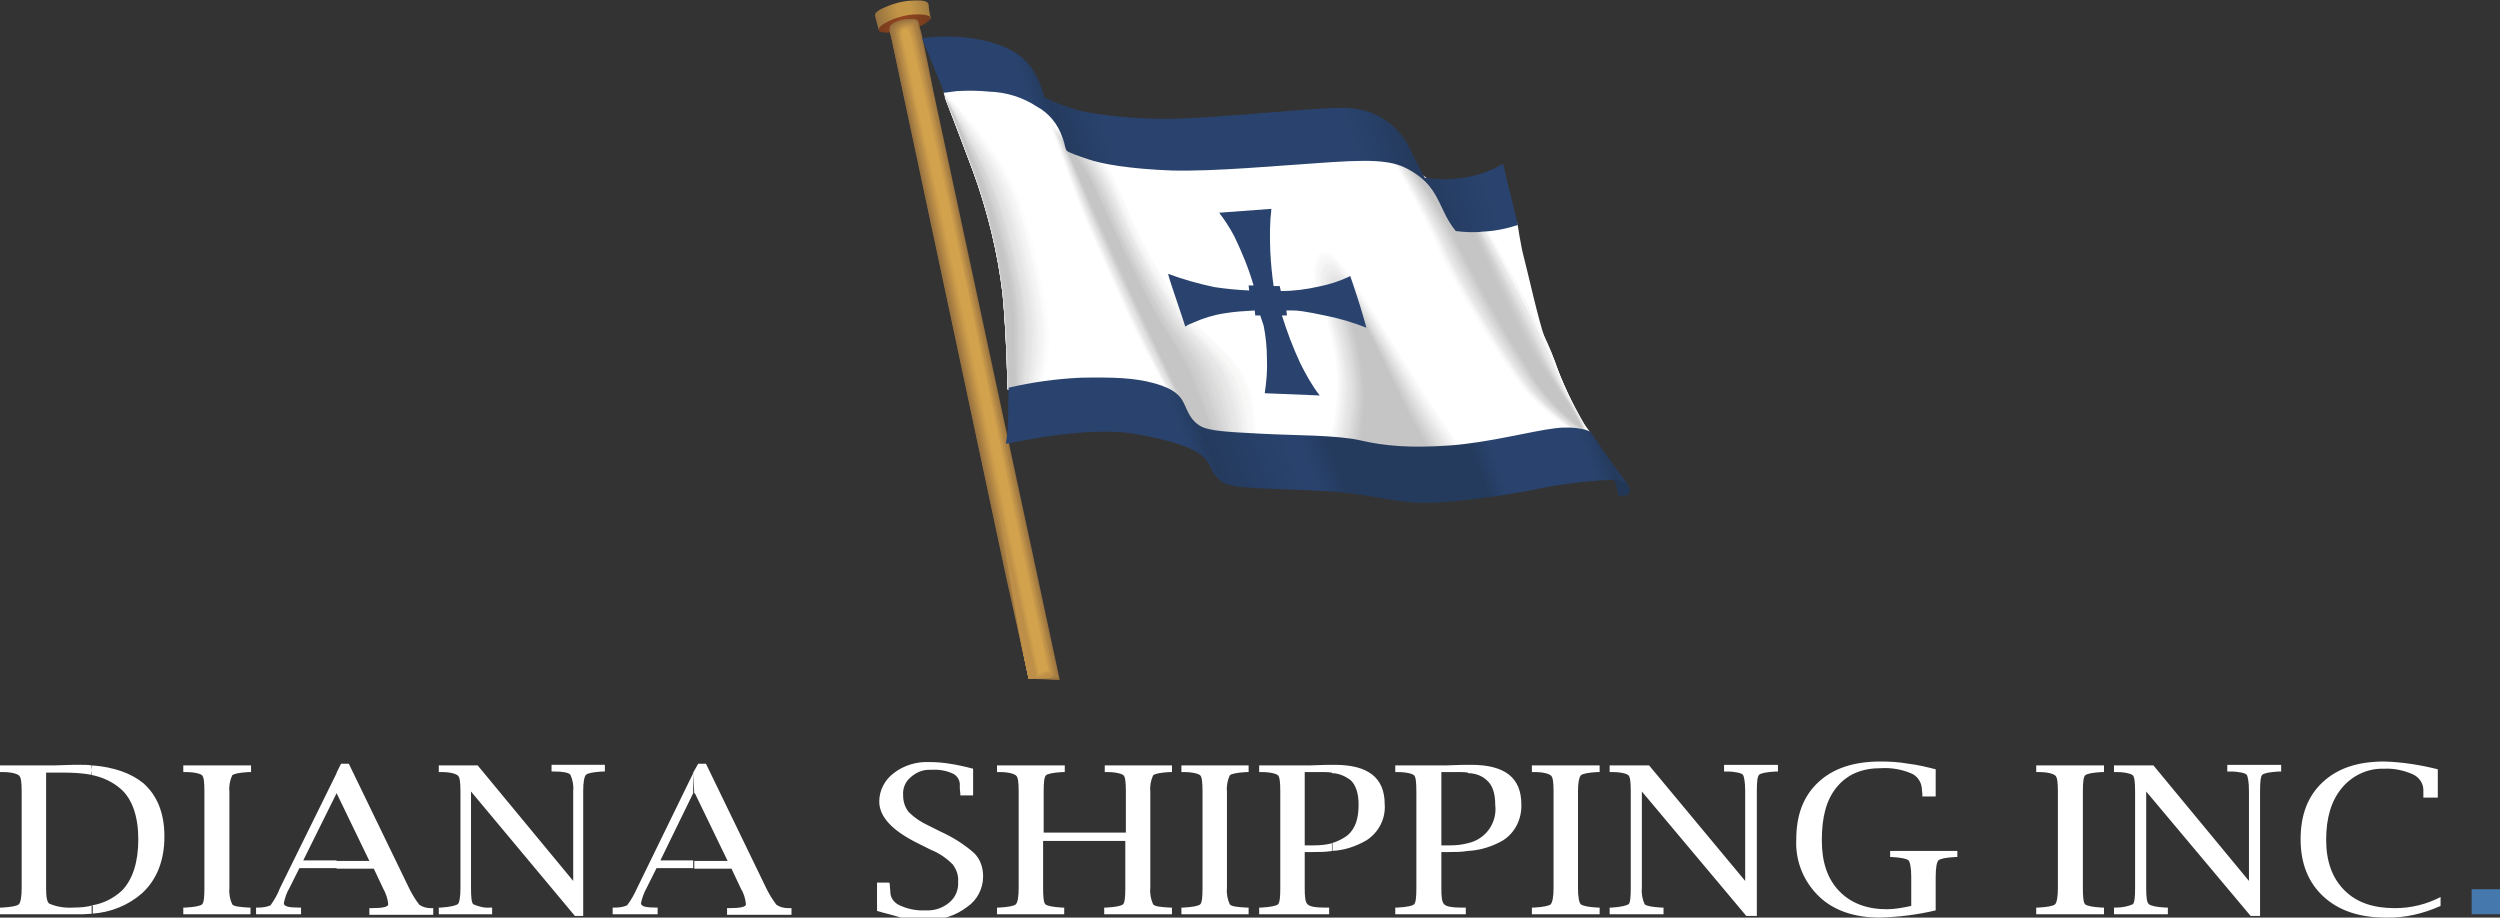 <?xml version="1.0" encoding="UTF-8" standalone="no"?>
<svg
   id="Layer_1"
   viewBox="0 0 450.1 165.2"
   version="1.1"
   sodipodi:docname="diana shipping22.svg"
   inkscape:export-filename="diana shipping22.png"
   inkscape:export-xdpi="330.51974"
   inkscape:export-ydpi="330.51974"
   inkscape:version="1.2.1 (9c6d41e, 2022-07-14)"
   xmlns:inkscape="http://www.inkscape.org/namespaces/inkscape"
   xmlns:sodipodi="http://sodipodi.sourceforge.net/DTD/sodipodi-0.dtd"
   xmlns="http://www.w3.org/2000/svg"
   xmlns:svg="http://www.w3.org/2000/svg">
  <rect x="0" y="0" width="450.1" height="165.2" fill="#333333" stroke="none"/>
  <defs
     id="defs618" />
  <sodipodi:namedview
     id="namedview616"
     pagecolor="#ffffff"
     bordercolor="#666666"
     borderopacity="1.0"
     inkscape:showpageshadow="2"
     inkscape:pageopacity="0.0"
     inkscape:pagecheckerboard="0"
     inkscape:deskcolor="#d1d1d1"
     showgrid="false"
     inkscape:zoom="1.4285715"
     inkscape:cx="225.4"
     inkscape:cy="82.599998"
     inkscape:window-width="1309"
     inkscape:window-height="456"
     inkscape:window-x="0"
     inkscape:window-y="25"
     inkscape:window-maximized="0"
     inkscape:current-layer="Layer_1" />
  <style
     id="style319">.st0{fill-rule:evenodd;clip-rule:evenodd}.st0,.st1{fill:#4579ad}.st2{fill:url(#SVGID_1_)}.st2,.st3,.st4,.st5{fill-rule:evenodd;clip-rule:evenodd}.st3{fill:url(#SVGID_2_)}.st4{fill:#94703f}.st5{fill:#fff}.st10,.st11,.st12{fill-rule:evenodd;clip-rule:evenodd}.st6{fill:#fbfbfb}.st6,.st7,.st8,.st9{fill-rule:evenodd;clip-rule:evenodd}.st7{fill:#f9f9f9}.st8{fill:#f8f8f7}.st9{fill:#f4f4f4}.st10{fill:#f2f2f2}.st11{fill:#eee}.st12{fill:#ececec}.st13{fill:#e8e8e8}.st13,.st14,.st15,.st16,.st17,.st18{fill-rule:evenodd;clip-rule:evenodd}.st14{fill:#e6e6e6}.st15{fill:#e3e3e2}.st16{fill:#e1e1e0}.st17{fill:#dfdfdf}.st18{fill:#dbdbdb}.st19{fill:#d9d9d9}.st19,.st20,.st21,.st22,.st23,.st24{fill-rule:evenodd;clip-rule:evenodd}.st20{fill:#d5d5d5}.st21{fill:#d3d3d3}.st22{fill:#cfcfcf}.st23{fill:#cdcdcd}.st24{fill:#cbcbcb}.st25{fill:#c7c7c7}.st25,.st26,.st27,.st28,.st29,.st30{fill-rule:evenodd;clip-rule:evenodd}.st26{fill:#c5c5c5}.st27{fill:#97713f}.st28{fill:#9b7541}.st29{fill:#9d7742}.st30{fill:#a07842}.st31{fill:#a47c43}.st31,.st32,.st33,.st34,.st35,.st36{fill-rule:evenodd;clip-rule:evenodd}.st32{fill:#a77e44}.st33{fill:#aa8043}.st34{fill:#ab8143}.st35{fill:#b08545}.st36{fill:#b38945}.st37{fill:#b58a46}.st37,.st38,.st39,.st40,.st41,.st42{fill-rule:evenodd;clip-rule:evenodd}.st38{fill:#b88d47}.st39{fill:#bb8e47}.st40{fill:#bd8f48}.st41{fill:#c09348}.st42{fill:#c5974a}.st43{fill:#c7984a}.st43,.st44,.st45,.st46,.st47,.st48{fill-rule:evenodd;clip-rule:evenodd}.st44{fill:#ca9a4a}.st45{fill:#cc9d4b}.st46{fill:#cf9e4c}.st47{fill:#d3a24c}.st48{fill:#f6f6f6}.st49{fill:#f0f0f0}.st49,.st50,.st51,.st52,.st53,.st54{fill-rule:evenodd;clip-rule:evenodd}.st50{fill:#eaeaea}.st51{fill:#e4e4e4}.st52{fill:#ddd}.st53{fill:#d7d7d7}.st54{fill:#d1d1d1}.st55{fill:#c9c9c9}.st55,.st56,.st57,.st58,.st59,.st60{fill-rule:evenodd;clip-rule:evenodd}.st56{fill:#fdfdfd}.st57{fill:url(#SVGID_3_)}.st58{fill:#223655}.st59{fill:url(#SVGID_4_)}.st60{fill:#29436e}</style>
  <path
     class="st0"
     d="M16.6 137.8c3.9.3 7 1.4 9.2 3.2 2.5 2.2 3.8 5.4 3.8 9.6s-1.3 7.7-4 10.2c-2.5 2.2-5.7 3.5-9.1 3.7V163c2.1-.3 4-1.3 5.5-2.7 1.9-2 2.9-5.1 2.9-9.2s-1.1-7.3-3.2-9.1c-1.5-1.3-3.3-2.1-5.3-2.5l.2-1.7zM0 164.6v-1.2h.4c1.7-.1 2.7-.3 3-.6s.5-1.3.5-2.9v-17.4c0-1.6-.1-2.6-.5-2.9s-1.3-.6-3-.6H0v-1.2h9.9l3.2-.1h1.5c.6 0 1.3 0 1.9.1v1.7c-1.6-.3-3.3-.4-5-.4H8.3V160c0 1.6.2 2.5.6 2.7 1.4.6 2.9.8 4.4.7 1.1 0 2.3-.1 3.4-.4v1.5c-.6 0-1.1.1-1.8.1H0zm45.1-1.2v1.2H33v-1.2h.4c1.7-.1 2.7-.3 3-.6s.4-1.3.4-2.9v-17.4c0-1.6-.1-2.6-.4-2.9s-1.4-.6-3-.6H33v-1.2h12.2v1.2h-.4c-1.7.1-2.7.3-3 .6-.4.9-.6 1.9-.5 2.9v17.4c-.1 1 .1 2 .5 2.9.3.4 1.3.5 3 .6h.3zm15.5-24.3l.8-1.6h1.4L73.7 160c.5 1 1.1 2 1.8 2.9.6.4 1.3.6 2 .6h.5v1.2H66.5v-1.2h.4c1.9 0 3-.2 3-.7-.1-1-.4-1.9-.9-2.8l-1.7-3.6h-6.7V155h5.9l-5.9-12.2v-3.7zm-6.7 17.2l-1.8 3.6c-.5.8-.8 1.8-1 2.7 0 .6.9.8 2.7.8h.4v1.2h-8.1v-1.2h.4c.7 0 1.5-.1 2.2-.4.7-1 1.3-2 1.7-3.1l10.2-20.7v3.6l-6 12.1h6v1.4h-6.7zm49.6 8.6l-18.7-22.4v17.4c0 1.6.1 2.6.4 2.9.9.4 2 .7 3 .6h.4v1.2H79v-1.2h.4c1.7-.1 2.7-.4 3-.6s.5-1.3.5-2.9v-17.4c0-1.6-.1-2.6-.5-2.9s-1.3-.6-3-.6H79v-1.2h7l17.2 20.8v-16.2c.1-1-.1-2-.5-2.9-.3-.4-1.3-.6-3-.6h-.4v-1.2h9.6v1.2h-.4c-1.7.1-2.7.3-3 .6s-.5 1.3-.5 2.9v22.5h-1.5zm21.3-25.8l.9-1.6h1.4L138 160c.5 1 1.1 2 1.8 2.9.6.4 1.3.6 2.1.6h.6v1.2h-11.6v-1.2h.4c1.9 0 3-.2 3-.7-.1-1-.4-2-.9-2.8l-1.7-3.6H125V155h6l-5.9-12.2-.1.1-.2-3.8zm-6.6 17.2l-1.8 3.6c-.5.9-.8 1.8-1 2.7 0 .6.9.8 2.7.8h.3v1.2h-8.1v-1.2h.5c.7 0 1.4-.1 2.1-.4.7-.9 1.3-2 1.8-3.1l10.1-20.7v3.6l-5.9 12.1h5.9v1.4h-6.6zm39.7 7.7v-5.1h2.2l.1.3c0 .6.1 1.1.1 1.4 0 .9.5 1.7 1.3 2.2 1.5.8 3.3 1.2 5 1.1 1.6.1 3.1-.4 4.3-1.4 1.1-.9 1.7-2.3 1.6-3.7.1-1.2-.3-2.3-1-3.2-1.1-1.1-2.4-2-3.9-2.6l-2.2-1.1c-4.7-2.3-7.1-4.8-7.1-7.6 0-2 1-3.9 2.6-5.1 1.8-1.4 4.1-2.1 6.4-2 1.2 0 2.5.1 3.7.3 1.3.2 2.7.5 4.2.9v4.8h-2.3v-.3c-.1-.6-.1-1.1-.1-1.4.1-.9-.4-1.8-1.2-2.2-1.3-.6-2.6-.8-4-.7-1.3-.1-2.6.4-3.6 1.3-1 .8-1.5 2-1.4 3.3 0 1.1.3 2.1 1 3 1 1 2.2 1.8 3.5 2.4l2.2 1.1c2.2 1 4.3 2.3 6.1 3.9 1.1 1.1 1.6 2.6 1.6 4.2 0 2.2-1.1 4.3-2.9 5.5-2.1 1.6-4.6 2.4-7.2 2.2-1.7 0-3.2-.1-4.7-.3-1.6-.5-3-.8-4.3-1.2zm29.9-12.6v8.5c0 1.6.1 2.6.4 2.9s1.4.5 3 .6h.4v1.2h-12.1v-1.2h.4c1.7-.1 2.7-.3 3-.6s.5-1.3.5-2.9v-17.4c0-1.6-.1-2.6-.5-2.9s-1.3-.6-3-.6h-.4v-1.2h12.2v1.2h-.4c-1.7.1-2.7.3-3 .6s-.4 1.3-.4 2.9v7.4h14.8v-7.4c0-1.6-.1-2.6-.4-2.9s-1.4-.6-3-.6h-.4v-1.2H211v1.2h-.4c-1.7.1-2.7.3-3 .6-.4.9-.6 1.9-.5 2.9v17.4c-.1 1 .1 2 .5 2.9.3.4 1.3.5 3 .6h.4v1.2h-12.2v-1.2h.4c1.7-.1 2.7-.3 3-.6s.4-1.3.4-2.9v-8.5h-14.8zm37 12v1.2h-12.1v-1.2h.4c1.7-.1 2.7-.3 3-.6s.4-1.3.4-2.9v-17.4c0-1.6-.1-2.6-.4-2.9s-1.4-.6-3-.6h-.4v-1.2h12.1v1.2h-.4c-1.7.1-2.7.3-3 .6-.4.9-.6 1.9-.5 2.9v17.4c-.1 1 .1 2 .5 2.9.3.4 1.3.5 3 .6h.4zm15-25.7h.5c6 0 9 2.3 9 7.1.2 2.6-1.1 5.1-3.3 6.5-1.9 1.1-4 1.8-6.2 1.9v-1.4c1-.3 2-.8 2.8-1.4 1.4-1.2 2-3 2-5.5 0-2.1-.5-3.6-1.5-4.5-1-.7-2.1-1.2-3.3-1.2v-1.5zm-4.9 15.7v6.5c0 1.6.1 2.5.5 2.9s1.3.6 3 .6h.9v1.2h-12.6v-1.2h.4c1.6-.1 2.7-.3 3-.6s.4-1.3.4-2.9v-17.4c0-1.6-.1-2.6-.4-2.9s-1.4-.6-3-.6h-.4v-1.2h9.2l3-.1h.9v1.4c-.6-.1-1.3-.1-1.9-.1h-3v13.2h1.6c1.1 0 2.3-.1 3.4-.4v1.4c-1.2.2-2.4.2-3.6.2h-1.4zm29.4-15.7h.6c6 0 9 2.3 9 7.1.1 2.6-1.1 5.1-3.3 6.5-1.9 1.1-4.1 1.8-6.3 1.9v-1.4c3.2-.7 5.3-3.7 4.9-6.9 0-2.1-.5-3.6-1.6-4.5-.9-.8-2.1-1.2-3.3-1.2v-1.5zm-4.8 15.7v6.5c0 1.6.1 2.5.5 2.9s1.3.6 3 .6h.9v1.2h-12.7v-1.2h.4c1.7-.1 2.7-.3 3-.6s.4-1.3.4-2.9v-17.4c0-1.6-.1-2.6-.4-2.9s-1.4-.6-3-.6h-.4v-1.2h9.2l3-.1h.9v1.4c-.6-.1-1.2-.1-1.9-.1h-2.9v13.2h1.5c1.1 0 2.2-.1 3.3-.4v1.4c-1.2.2-2.3.2-3.5.2h-1.3zm28.5 10v1.2h-12.2v-1.2h.4c1.6-.1 2.7-.3 3-.6.3-.4.5-1.3.5-2.9v-17.4c0-1.6-.1-2.6-.5-2.9s-1.3-.6-3-.6h-.4v-1.2H288v1.2h-.4c-1.7.1-2.7.3-3 .6-.3.4-.5 1.3-.5 2.9v17.4c0 1.6.2 2.6.5 2.9.4.3 1.3.5 3 .6h.4zm26.4 1.5l-18.8-22.4v17.4c-.1 1 .1 2 .5 2.9.3.3 1.3.5 3 .6h.4v1.2h-9.7v-1.2h.4c1.7-.1 2.7-.4 3-.6s.4-1.3.4-2.9v-17.4c0-1.6-.1-2.6-.4-2.9s-1.3-.6-3-.6h-.4v-1.2h7.1l17.3 20.8v-16.2c0-1.6-.2-2.6-.4-2.9s-1.4-.6-3-.6h-.4v-1.2h9.7v1.2h-.4c-1.7.1-2.7.3-3 .6s-.4 1.3-.4 2.9v22.5h-1.9zm34.1-1c-3.3.8-6.7 1.2-10.1 1.3-4.6 0-8.3-1.3-10.9-3.8-2.8-2.7-4.3-6.4-4.1-10.3 0-4.4 1.3-7.8 4-10.3s6.4-3.7 11.2-3.7c1.7 0 3.3.1 5 .4 1.7.2 3.3.6 4.9 1v4.9h-2.4v-.4c0-.4-.1-.7-.1-1.1-.1-1.2-.9-2.3-2-2.7-1.7-.7-3.5-1-5.3-.9-3.5 0-6.1 1.1-8 3.4s-2.7 5.4-2.7 9.6c0 3.9 1 6.9 3.1 9.1s5 3.3 8.6 3.3c1.5 0 3-.3 4.4-.6v-5.2c0-1.6-.2-2.7-.5-3s-1.3-.5-3-.6h-.3v-1.1h12.1v1.1h-.4c-1.7.1-2.7.3-3 .6s-.5 1.3-.5 3v6zm30.3-.5v1.2h-12.2v-1.2h.4c1.7-.1 2.7-.3 3-.6s.5-1.3.5-2.9v-17.4c0-1.6-.1-2.6-.5-2.9s-1.3-.6-3-.6h-.4v-1.2h12.2v1.2h-.4c-1.7.1-2.7.3-3 .6s-.4 1.3-.4 2.9v17.4c0 1.6.1 2.6.4 2.9s1.4.5 3 .6h.4zm26.4 1.5l-18.8-22.4v17.4c0 1.6.1 2.6.5 2.9s1.3.5 3 .6h.4v1.2h-9.7v-1.2h.4c1 0 2.1-.2 3-.6.3-.3.4-1.3.4-2.9v-17.4c0-1.6-.1-2.6-.4-2.9s-1.4-.6-3-.6h-.4v-1.2h7.1l17.2 20.8v-16.2c0-1.6-.2-2.6-.4-2.9s-1.4-.6-3-.6h-.5v-1.2h9.7v1.2h-.4c-1.7.1-2.7.3-3 .6s-.4 1.3-.4 2.9v22.5h-1.7zm34.2-1.8c-3.1 1.4-6.5 2.2-9.9 2.1-4.8 0-8.5-1.3-11.2-3.8s-4.1-5.9-4.1-10.3 1.3-7.8 4-10.3 6.3-3.7 11.1-3.7c3.2.1 6.4.6 9.6 1.4v5.1h-2.6v-1.4c0-1.2-.8-2.3-1.9-2.8-1.6-.7-3.4-1.1-5.2-1-2.9-.1-5.7 1.2-7.6 3.5s-2.8 5.4-2.8 9.3c0 3.9 1.1 6.9 3.3 9.1s5.2 3.2 9.1 3.2c2.9 0 5.7-.7 8.2-2v1.6z"
     id="path321"
     style="fill:#ffffff" />
  <path
     class="st1"
     d="M445 160.1h5.2v4.5H445z"
     id="path323" />
  <linearGradient
     id="SVGID_1_"
     gradientUnits="userSpaceOnUse"
     x1="231.357"
     y1="-3980.195"
     x2="242.087"
     y2="-3977.315"
     gradientTransform="matrix(1 0 0 -1 -73.65 -3976.39)">
    <stop
       offset="0"
       stop-color="#94703f"
       id="stop325" />
    <stop
       offset=".4"
       stop-color="#c39647"
       id="stop327" />
    <stop
       offset=".6"
       stop-color="#c39647"
       id="stop329" />
    <stop
       offset="1"
       stop-color="#94703f"
       id="stop331" />
  </linearGradient>
  <path
     class="st2"
     d="M158.2 5.4s-.4-1.6-.6-2.3.1-.9.9-1.4c1.8-.9 3.7-1.5 5.7-1.6 2.2-.1 3 .1 3 .9s.4 2.4.4 2.4l-9.4 2z"
     id="path334" />
  <linearGradient
     id="SVGID_2_"
     gradientUnits="userSpaceOnUse"
     x1="231.27"
     y1="-3980.621"
     x2="241.08"
     y2="-3980.621"
     gradientTransform="matrix(1 0 0 -1 -73.65 -3976.39)">
    <stop
       offset="0"
       stop-color="#723c1e"
       id="stop336" />
    <stop
       offset=".5"
       stop-color="#94451f"
       id="stop338" />
    <stop
       offset="1"
       stop-color="#723c1e"
       id="stop340" />
  </linearGradient>
  <path
     class="st3"
     d="M160.8 5.8c-1.9.2-3 0-2.5-.8s3.5-2.3 6.4-2.4 3.2.6 2.6 1.1c-1.9 1.6-4.6 1.9-6.5 2.1z"
     id="path343" />
  <path
     class="st4"
     d="M185.2 122.2l-4-18-20.8-97.7s-.6-1.4 0-2 2.1-1.1 3.7-1.1 1.2.7 1.6 1.9 2.3 10.9 2.3 10.9l22.8 106.2-5.6-.2z"
     id="path345" />
  <path
     class="st5"
     d="M181.6 70s-.1-9.9-.9-17.1c-.9-7.5-2.7-14.9-5.3-22-2-5.5-5.5-14.4-5.5-14.4 2.5-.4 4.9-.5 7.4-.4 3.5.2 9.9 1.4 12.3 4.8s3.6 5.7 7.9 6.6c11.1 1.9 22.4 2.2 33.6.9 14.7-1.8 19.4.2 21.5 1.1 2.2 1.2 4.2 2.8 5.8 4.7 1.1 1.2 3.5 6.6 5.9 6.9 2.8.1 6.1-.6 8.9-.9 0 0 .6 4.1 1.2 6.3s2.6 11.3 3.8 14.6c1.2 3.3 2.7 7.5 4.2 10.6s3.9 6.1 3.9 6.1-9.2 1.3-15.2 2.3-20.7.9-27.7.3-19.4-1.6-23.4-1.9-6.8-2-8.3-4.3-6.5-4.1-8.9-4.4c-5.1-.3-10.3-.3-15.4.1-1.9.3-3.8.4-5.8.1z"
     id="path347" />
  <path
     class="st5"
     d="M189 22.3s2.3 6.4 4.1 11.6 7.6 17.8 9.8 22.6 7.6 14.5 7.6 14.5 2 6.2 4.2 7.7 12.3 1.4 12 .3.2-5.5-1.7-10.3-8.4-9.1-10.9-12.2c-3.6-5-6.8-10.3-9.4-15.9-4.6-10.1-6-15.1-15.7-18.3z"
     id="path349" />
  <path
     class="st6"
     d="M189.1 22.5s2.4 6.4 4.2 11.5 7.6 17.7 9.7 22.5 7.5 14.5 7.5 14.5 2 6.1 4.2 7.6 11.9 1.4 11.5.3.1-5.5-1.8-10.2-8.3-9.1-10.7-12.1c-3.6-5-6.7-10.4-9.4-16-4.3-10-5.8-14.9-15.2-18.1z"
     id="path351" />
  <path
     class="st7"
     d="M189.3 22.6s2.4 6.4 4.2 11.5 7.6 17.6 9.7 22.5 7.4 14.4 7.4 14.4 2.1 6.1 4.1 7.6 11.5 1.3 11.1.2 0-5.5-2-10.2-8.1-9-10.4-12.1c-3.5-5-6.6-10.3-9.2-15.8-4.4-9.9-5.9-14.9-14.9-18.1z"
     id="path353" />
  <path
     class="st8"
     d="M189.4 22.9s2.4 6.3 4.2 11.4 7.6 17.6 9.7 22.3 7.4 14.3 7.4 14.3 2.1 6.1 4.1 7.6 11 1.3 10.6.2-.1-5.5-2-10.2-7.9-8.9-10.2-12c-3.5-5-6.5-10.2-9.1-15.7-4.4-9.9-6-14.8-14.7-17.9z"
     id="path355" />
  <path
     class="st9"
     d="M189.5 23.1s2.4 6.3 4.2 11.4 7.6 17.5 9.7 22.2 7.3 14.3 7.3 14.3 2.1 6.1 4 7.6 10.5 1.3 10.1.1-.1-5.4-2.2-10.1-7.7-8.9-9.9-12c-3.4-4.9-6.5-10.2-9-15.6-4.2-10-5.8-14.9-14.2-17.9z"
     id="path357" />
  <path
     class="st10"
     d="M189.7 23.2s2.4 6.3 4.2 11.4c1.9 5 7.6 17.4 9.7 22.2s7.2 14.2 7.2 14.2 2.2 6 4 7.6 10.1 1.1 9.6.1-.2-5.4-2.2-10.1-7.5-8.9-9.7-11.9c-3.3-4.9-6.3-10.1-8.9-15.5-4.3-10.1-5.9-15-13.9-18z"
     id="path359" />
  <path
     class="st11"
     d="M189.8 23.4s2.4 6.3 4.3 11.3 7.5 17.4 9.6 22 7.1 14.2 7.1 14.2 2.2 6 4 7.5 9.6 1.1 9.2.1-.4-5.4-2.4-10.1-7.3-8.8-9.5-11.8c-3.3-4.9-6.3-10.1-8.8-15.5-4.1-9.8-5.7-14.7-13.5-17.7z"
     id="path361" />
  <path
     class="st12"
     d="M189.9 23.6s2.4 6.3 4.3 11.3 7.5 17.3 9.6 22 7.1 14.1 7.1 14.1 2.2 6 3.9 7.4 9.1 1.2 8.8.1-.4-5.4-2.5-10.1-7.1-8.8-9.3-11.8c-3.2-5-6.1-10.1-8.6-15.5-4.3-9.7-5.8-14.6-13.3-17.5z"
     id="path363" />
  <path
     class="st13"
     d="M190.1 23.8s2.4 6.2 4.3 11.2 7.5 17.2 9.6 21.9 7.1 14 7.1 14 2.2 6 3.9 7.5 8.7 1 8.3-.1-.6-5.3-2.5-10-7-8.6-9.1-11.7c-3.2-4.9-6.1-10-8.6-15.3-4.3-9.7-6-14.6-13-17.5z"
     id="path365" />
  <path
     class="st14"
     d="M190.2 24s2.5 6.2 4.4 11.2 7.6 17.1 9.6 21.8 7 14 7 14 2.2 6 3.8 7.4 8.3 1 7.9-.1-.6-5.3-2.6-9.9-6.8-8.7-8.9-11.7c-3.1-4.9-6-10-8.4-15.3-4.3-9.8-6-14.6-12.8-17.4z"
     id="path367" />
  <path
     class="st15"
     d="M190.3 24.2s2.5 6.2 4.4 11.2 7.6 17.1 9.6 21.7 6.9 13.9 6.9 13.9 2.2 6 3.8 7.3 7.8 1 7.3-.1-.7-5.3-2.7-9.9-6.6-8.6-8.6-11.6c-3.2-4.8-5.9-9.9-8.4-15.2-4.1-9.7-5.8-14.5-12.3-17.3z"
     id="path369" />
  <path
     class="st16"
     d="M190.5 24.4s2.5 6.1 4.5 11.1c1.9 5 7.5 17 9.6 21.6s6.8 13.8 6.8 13.8 2.2 5.9 3.8 7.3 7.3.9 6.9-.1-.9-5.3-2.8-9.9-6.4-8.5-8.4-11.5c-3.1-4.9-5.8-9.9-8.3-15.1-4.3-9.7-6-14.5-12.1-17.2z"
     id="path371" />
  <path
     class="st17"
     d="M190.6 24.5s2.5 6.1 4.5 11.1 7.5 16.9 9.6 21.5 6.8 13.8 6.8 13.8 2.3 5.9 3.7 7.3 6.9.9 6.5-.2-.9-5.2-2.9-9.9-6.3-8.4-8.1-11.4c-3-4.8-5.7-9.8-8.1-15-4.5-9.6-6.2-14.5-12-17.2z"
     id="path373" />
  <path
     class="st18"
     d="M190.7 24.7s2.5 6.1 4.5 11 7.5 16.9 9.6 21.4 6.8 13.8 6.8 13.8 2.2 5.8 3.7 7.2 6.4.9 6-.2-1-5.3-3-9.9-6.1-8.4-7.9-11.3c-3-4.9-5.7-9.9-8.1-15-4.3-9.5-6-14.3-11.6-17z"
     id="path375" />
  <path
     class="st19"
     d="M190.9 24.9s2.5 6 4.5 10.9 7.5 16.8 9.6 21.3 6.7 13.6 6.7 13.6 2.3 5.9 3.6 7.3 6 .8 5.5-.3c-.8-3.3-1.8-6.6-3.1-9.8-1.9-4.5-5.8-8.4-7.6-11.3-2.9-4.8-5.6-9.8-7.9-14.9-4.3-9.4-6.1-14.2-11.3-16.8z"
     id="path377" />
  <path
     class="st20"
     d="M191 25.1s2.5 6.1 4.5 11 7.5 16.7 9.6 21.2 6.6 13.5 6.6 13.5 2.3 5.8 3.6 7.2 5.5.7 5.1-.3c-.9-3.3-1.9-6.6-3.2-9.8-1.9-4.5-5.8-8.3-7.5-11.2-2.9-4.8-5.5-9.8-7.9-14.8-4.1-9.5-5.9-14.1-10.8-16.8z"
     id="path379" />
  <path
     class="st21"
     d="M191.2 25.3s2.5 6 4.5 10.9 7.4 16.6 9.5 21.1 6.5 13.5 6.5 13.5 2.4 5.8 3.6 7.1 5 .7 4.6-.3c-.9-3.3-2-6.6-3.2-9.8-2-4.5-5.5-8.2-7.3-11.2s-5.4-9.6-7.7-14.8c-4.2-9.2-6-13.9-10.5-16.5z"
     id="path381" />
  <path
     class="st22"
     d="M191.3 25.4s2.6 6 4.6 10.9 7.4 16.6 9.5 21 6.5 13.5 6.5 13.5 2.4 5.8 3.5 7.1 4.6.6 4.2-.4-1.4-5.2-3.3-9.7-5.4-8.1-7-11-5.3-9.6-7.6-14.7c-4.3-9.4-6.2-14-10.4-16.7z"
     id="path383" />
  <path
     class="st23"
     d="M191.4 25.7s2.6 6 4.6 10.8 7.4 16.5 9.5 20.9 6.4 13.4 6.4 13.4 2.4 5.7 3.5 7.1 4.1.6 3.7-.4-1.4-5.2-3.4-9.6-5.2-8.1-6.8-11-5.2-9.6-7.5-14.6c-4.3-9.4-6.1-14.1-10-16.6z"
     id="path385" />
  <path
     class="st24"
     d="M191.5 25.9s2.6 5.9 4.6 10.7 7.4 16.4 9.5 20.8 6.3 13.3 6.3 13.3 2.5 5.8 3.5 7.1 3.7.6 3.3-.4-1.6-5.2-3.5-9.6-5-8.1-6.6-11-5-9.5-7.3-14.5c-4.3-9.4-6.2-14-9.8-16.4z"
     id="path387" />
  <path
     class="st25"
     d="M191.7 26s2.6 6 4.6 10.7 7.4 16.3 9.4 20.7 6.4 13.2 6.4 13.2c1 2.4 2.1 4.8 3.4 7.1 1 1.3 3.2.5 2.8-.5s-1.7-5.2-3.6-9.6-4.8-8-6.4-10.9-5-9.4-7.3-14.5c-4.1-9.1-6.1-13.7-9.3-16.2z"
     id="path389" />
  <path
     class="st26"
     d="M191.8 26.2s2.6 5.9 4.7 10.6 7.4 16.3 9.4 20.7 6.3 13.2 6.3 13.2c1 2.4 2.1 4.7 3.4 7 .9 1.3 2.7.5 2.3-.6s-1.7-5.1-3.6-9.6-4.7-7.9-6.2-10.8-4.8-9.4-7.1-14.3c-4.3-9.2-6.2-13.8-9.2-16.2z"
     id="path391" />
  <path
     class="st27"
     d="M185.2 122.2c-1.5-7-2.6-12.3-4.2-19.3-6.8-31.8-13.6-63.7-20.4-95.6 0-.2-.6-1.9-.1-2.7 1-.8 2.3-1.2 3.5-1.1 1.5 0 1.2.6 1.6 1.9.5 1.9 2.6 12 2.7 12.8 7.4 34.7 14.9 69.4 22.3 104.2-1.9-.1-3.7-.3-5.4-.2z"
     id="path393" />
  <path
     class="st28"
     d="M185.2 122.2c-1.6-7.3-2.7-13.2-4.4-20.5-6.6-31.2-13.3-62.4-19.9-93.7-.1-.4-.7-2.3-.4-3.2.9-.9 2.1-1.3 3.4-1.2 1.5 0 1.2.6 1.6 2 .6 2.6 2.9 13 3.2 14.5 7.3 34.1 14.5 67.8 21.9 101.9-1.7.3-3.9-.4-5.4.2z"
     id="path395" />
  <path
     class="st29"
     d="M185.2 122.2c-1.7-7.8-2.9-14.1-4.5-21.9-6.5-30.4-13-61-19.5-91.6-.1-.6-.8-2.7-.5-3.9.4-.6 1.9-1.1 3.3-1.2s1.1.6 1.5 1.9c.9 3.4 3.1 14.2 3.6 16.5 7.1 33.4 14.3 66.7 21.4 100.1-1.6.4-3.7-.5-5.3.1z"
     id="path397" />
  <path
     class="st30"
     d="M185.2 122.2c-1.8-8.1-2.9-15-4.7-23.3-6.3-29.7-12.7-59.6-19.1-89.4-.1-.9-.9-3.2-.6-4.5.4-.7 1.8-1.2 3.2-1.2s1.1.5 1.5 1.9c1 4.1 3.4 15.3 4 18.5 7 32.6 14 65.2 21 97.9-1.6.3-3.8-.4-5.3.1z"
     id="path399" />
  <path
     class="st31"
     d="M185.2 122.2c-1.9-8.6-3.1-16.1-4.9-24.6-6.2-29-12.4-58.1-18.6-87.3-.6-1.8-.8-3.5-.8-5.3.7-.9 1.9-1.4 3-1.2 1.3-.1 1.1.5 1.5 2 1.2 4.8 3.7 16.4 4.5 20.4 6.8 32 13.7 63.9 20.5 95.8-1.6.4-3.8-.3-5.2.2z"
     id="path401" />
  <path
     class="st32"
     d="M185.2 122.2c-2-9-3.2-17-5.1-26-6-28.3-12.1-56.7-18.2-85.2-.5-1.9-.8-3.9-.9-5.8.3-.8 1.5-1.3 2.8-1.3s1.2.5 1.5 1.9c1.4 5.6 4 17.6 5 22.5 6.6 31.2 13.3 62.4 20 93.6l-5.1.3z"
     id="path403" />
  <path
     class="st33"
     d="M185.2 122.2c-2-9.4-3.3-17.9-5.3-27.4-5.8-27.7-11.7-55.3-17.7-83-.6-2.1-.9-4.3-1.1-6.6.3-.7 1.4-1.2 2.7-1.3s1.1.4 1.5 1.9c1.6 6.4 4.2 18.9 5.4 24.5 6.5 30.5 13 60.9 19.5 91.4-1.5.5-3.7.1-5 .5z"
     id="path405" />
  <path
     class="st34"
     d="M185.2 122.2c-2.2-9.9-3.4-18.9-5.5-28.8-5.7-26.9-11.4-53.8-17.2-80.8-.6-2.4-1.1-4.8-1.3-7.2.2-.8 1.3-1.3 2.5-1.4s1.1.4 1.5 2c1.7 7.2 4.5 20 5.8 26.5 6.3 29.7 12.7 59.5 19.1 89.1-1.4.5-3.6.1-4.9.6z"
     id="path407" />
  <path
     class="st35"
     d="M185.2 122.2c-2.2-10.3-3.5-19.9-5.7-30.2-5.5-26.1-11.2-52.3-16.9-78.6-.6-2.6-1.1-5.2-1.4-7.8.2-.9 1.2-1.4 2.4-1.4s1.1.4 1.4 1.9c1.9 8 4.8 21.2 6.3 28.6 6.1 28.9 12.3 57.9 18.5 86.8-1.1.5-3.3.2-4.6.7z"
     id="path409" />
  <path
     class="st36"
     d="M185.2 122.2c-2.4-10.7-3.5-21-5.8-31.7-5.5-25.5-10.9-50.9-16.4-76.3-.7-2.8-1.3-5.7-1.7-8.6.3-.9 1.2-1.5 2.2-1.4 1.1-.1 1 .3 1.4 2 2.2 8.9 5 22.5 6.8 30.8 6 28.2 12.1 56.4 18.1 84.5-1.2.4-3.5.3-4.6.7z"
     id="path411" />
  <path
     class="st37"
     d="M185.2 122.2c-2.5-11.2-3.7-22-6.1-33.2-5.3-24.5-10.4-49.2-15.8-74-.8-3.1-1.4-6.2-1.8-9.3.1-.9.9-1.4 2-1.4s1 .3 1.4 2c2.3 9.6 5.3 23.8 7.3 32.9 5.8 27.4 11.6 54.9 17.5 82.2-1.1.4-3.4.3-4.5.8z"
     id="path413" />
  <path
     class="st38"
     d="M185.2 122.2c-2.5-11.7-3.8-23-6.3-34.7-5-23.8-10.1-47.7-15.3-71.6-.7-2.9-1.5-6.8-2-10 .1-.9.9-1.4 1.9-1.5s1 .3 1.4 2c2.5 10.5 5.6 25.1 7.8 35.1 5.6 26.7 11.3 53.3 17 79.9l-4.5.8z"
     id="path415" />
  <path
     class="st39"
     d="M185.2 122.2c-2.7-12.2-3.9-24.1-6.5-36.2-4.9-23-9.8-46.1-14.8-69.2-.8-3.2-1.7-7.3-2.2-10.7.1-.9.8-1.5 1.7-1.5.9-.1 1 .1 1.4 2 2.7 11.4 5.9 26.4 8.2 37.3 5.5 25.9 10.9 51.7 16.6 77.5-1.1.2-3.4.4-4.4.8z"
     id="path417" />
  <path
     class="st40"
     d="M185.2 122.2c-2.8-12.6-4.1-25.2-6.8-37.8-4.7-22.2-9.4-44.4-14.3-66.7-.8-3.4-1.7-7.9-2.4-11.4-.1-.8.6-1.5 1.4-1.5h.2c.9-.1 1 .1 1.4 2 2.9 12.2 6.2 27.7 8.7 39.6 5.3 25.1 10.6 50 16 75 .5.9-1.4.8-4.2.8z"
     id="path419" />
  <path
     class="st41"
     d="M186.6 122c-2.9-13.1-5.7-26.1-8.4-39.2-4.5-21.4-9.1-42.8-13.8-64.2-.9-3.7-1.8-8.4-2.6-12.3-.1-.8.5-1.5 1.3-1.6h.1c.9-.1.9.1 1.4 2.1 3.1 13.1 6.5 29 9.2 41.9 5.1 24.2 10.2 48.3 15.5 72.5-.9.2-1.8.5-2.7.8z"
     id="path421" />
  <path
     class="st42"
     d="M186.7 121.9c-3-13.6-5.8-27.2-8.7-40.8-4.3-20.5-8.7-41.1-13.3-61.8-.9-4-1.9-8.9-2.7-13-.1-1 .4-1.5 1.2-1.6s.9.1 1.4 2c3.3 14 6.8 30.4 9.7 44.3 5 23.3 9.9 46.6 14.9 69.9-.8.4-1.7.7-2.5 1z"
     id="path423" />
  <path
     class="st43"
     d="M186.8 121.8c-3.1-14.1-6-28.2-9-42.2-4.2-19.7-8.4-39.5-12.8-59.3-1-4.2-2-9.4-3-13.8-.1-1.1.2-1.5 1-1.7s.9 0 1.4 2.1c3.5 14.9 7.1 31.8 10.2 46.6 4.8 22.5 9.5 45 14.3 67.4-.6.3-1.4.6-2.1.9z"
     id="path425" />
  <path
     class="st44"
     d="M186.9 121.6c-3.2-14.6-6.3-29.2-9.4-43.7-4-18.9-7.9-37.7-12.2-56.7-1-4.5-2.1-9.9-3.1-14.6-.3-1.1 0-1.6.7-1.6s.9-.1 1.4 2.1c3.8 15.8 7.5 33.2 10.8 49 4.5 21.6 9.1 43.1 13.8 64.7-.6.3-1.3.6-2 .8z"
     id="path427" />
  <path
     class="st45"
     d="M186.9 121.5c-3.3-15.1-6.5-30.2-9.6-45.3-3.7-18-7.6-35.9-11.7-54-1.2-4.8-2.2-10.5-3.4-15.4-.2-1.2 0-1.6.6-1.7s.9-.1 1.4 2.1c4 16.8 7.9 34.7 11.4 51.5 4.4 20.7 8.7 41.5 13.2 62.1-.7.2-1.2.4-1.9.7z"
     id="path429" />
  <path
     class="st46"
     d="M187 121.4c-3.5-15.7-6.7-31.3-9.9-46.9-3.6-17.1-7.3-34.1-11.2-51.3-1.2-5.2-2.3-11.1-3.5-16.3-.3-1.1-.1-1.7.4-1.7s.9-.1 1.4 2.1c4.2 17.8 8.1 36.1 12 54 4.2 19.7 8.3 39.6 12.6 59.3-.7.2-1.2.5-1.8.8z"
     id="path431" />
  <path
     class="st47"
     d="M187.1 121.2c-7-32.4-13.3-64.6-20.8-97-1.3-5.5-2.4-11.7-3.7-17.1-.4-1.2-.4-1.6.2-1.8s.8-.1 1.4 2.2c8.9 37.5 16.2 75.5 24.5 113.2l-1.6.5z"
     id="path433" />
  <path
     class="st5"
     d="M238.4 81.8s3-9.1 1.8-17.1-3.4-12-3.9-15 .9-8.1 5.3-2.3 9.7 14.7 13.7 21.2 9.2 13.6 9.2 13.6c-4.6 1.3-9.4 1.8-14.2 1.7-8.4-.2-11.9-2.1-11.9-2.1z"
     id="path435" />
  <path
     class="st6"
     d="M238.7 81.9s3-9.1 1.8-16.9-3.3-11.8-3.8-14.8.8-7.9 5-2.2 9.4 14.4 13.5 20.9c4.1 6.5 9 13.5 9 13.5-4.5 1.2-9.2 1.8-13.9 1.6-8.2-.3-11.6-2.1-11.6-2.1z"
     id="path437" />
  <path
     class="st7"
     d="M239 82s2.9-9 1.7-16.8-3.2-11.7-3.7-14.6.9-7.7 5-2 9.2 14.1 13.1 20.5c3.9 6.4 8.9 13.3 8.9 13.3-4.4 1.2-9 1.8-13.5 1.6-8.1-.2-11.5-2-11.5-2z"
     id="path439" />
  <path
     class="st48"
     d="M239.3 82s2.8-8.9 1.7-16.6-3.1-11.4-3.7-14.4.8-7.5 4.8-1.9 9 13.9 12.8 20.2 8.7 13.2 8.7 13.2c-4.3 1.2-8.8 1.7-13.2 1.5-7.8-.2-11.1-2-11.1-2z"
     id="path441" />
  <path
     class="st9"
     d="M239.5 82.1s2.8-8.9 1.7-16.5-3-11.2-3.5-14.1.7-7.3 4.7-1.8 8.7 13.7 12.5 19.9c3.8 6.2 8.5 13 8.5 13-4.2 1.2-8.5 1.8-12.9 1.6-7.7-.4-11-2.1-11-2.1z"
     id="path443" />
  <path
     class="st49"
     d="M239.8 82.1s2.7-8.9 1.6-16.4-2.9-11.1-3.5-13.9.7-7.1 4.5-1.7 8.4 13.4 12.1 19.5c3.7 6.1 8.4 12.8 8.4 12.8-4.1 1.2-8.3 1.7-12.5 1.5-7.4-.1-10.6-1.8-10.6-1.8z"
     id="path445" />
  <path
     class="st11"
     d="M240.1 82.2s2.7-8.8 1.6-16.2-2.8-11-3.4-13.8.7-6.8 4.5-1.4 8.2 13.1 11.7 19.1c3.5 6 8.2 12.7 8.2 12.7-4 1.1-8.1 1.6-12.2 1.4-7.2-.2-10.4-1.8-10.4-1.8z"
     id="path447" />
  <path
     class="st50"
     d="M240.4 82.2s2.6-8.7 1.6-16-2.7-10.8-3.3-13.5.6-6.7 4.3-1.4 7.9 12.9 11.4 18.9 8.1 12.5 8.1 12.5c-3.9 1.1-7.9 1.6-12 1.4-7.1-.2-10.1-1.9-10.1-1.9z"
     id="path449" />
  <path
     class="st13"
     d="M240.7 82.3s2.5-8.7 1.5-15.9-2.6-10.6-3.2-13.3.6-6.4 4.2-1.1 7.7 12.5 11.1 18.5 7.9 12.3 7.9 12.3c-3.8 1.1-7.7 1.6-11.7 1.4-6.8-.3-9.8-1.9-9.8-1.9z"
     id="path451" />
  <path
     class="st51"
     d="M241 82.3s2.5-8.6 1.5-15.7-2.5-10.4-3.2-13.1.6-6.3 4.1-1.1 7.4 12.3 10.7 18.1c3.3 5.8 7.8 12.2 7.8 12.2-3.7 1-7.5 1.5-11.3 1.4-6.8-.2-9.6-1.8-9.6-1.8z"
     id="path453" />
  <path
     class="st15"
     d="M241.3 82.3s2.5-8.5 1.5-15.5-2.4-10.2-3-12.9.6-6 3.9-.9 7.2 12 10.4 17.7 7.6 12 7.6 12c-3.5 1-7.2 1.5-10.9 1.4-6.8-.2-9.5-1.8-9.5-1.8z"
     id="path455" />
  <path
     class="st16"
     d="M241.5 82.3s2.5-8.5 1.5-15.4c-.6-4.3-1.6-8.5-3-12.7-.6-2.6.6-5.9 3.8-.9s7 11.9 10.1 17.5c3.1 5.6 7.4 11.9 7.4 11.9-3.5 1-7.1 1.5-10.7 1.4-6.3-.2-9.1-1.8-9.1-1.8z"
     id="path457" />
  <path
     class="st52"
     d="M241.8 82.3s2.4-8.4 1.4-15.3c-.6-4.2-1.5-8.4-2.9-12.5-.6-2.5.6-5.6 3.7-.6s6.7 11.5 9.8 17.1c3.1 5.6 7.3 11.7 7.3 11.7-3.3 1-6.8 1.4-10.3 1.3-6.3-.1-9-1.7-9-1.7z"
     id="path459" />
  <path
     class="st18"
     d="M242.1 82.3s2.3-8.4 1.4-15c-.6-4.2-1.5-8.3-2.8-12.3-.6-2.4.5-5.4 3.5-.5s6.5 11.3 9.4 16.8c2.9 5.5 7.1 11.6 7.1 11.6-3.2 1-6.6 1.4-9.9 1.2-6.1-.2-8.7-1.8-8.7-1.8z"
     id="path461" />
  <path
     class="st53"
     d="M242.4 82.3s2.2-8.3 1.4-14.9c-.5-4.1-1.4-8.2-2.7-12.1-.7-2.4.5-5.2 3.4-.4s6.2 11 9.1 16.5 6.9 11.4 6.9 11.4c-3.1 1-6.4 1.4-9.6 1.2-6-.1-8.5-1.7-8.5-1.7z"
     id="path463" />
  <path
     class="st20"
     d="M242.7 82.4s2.2-8.3 1.4-14.8c-.5-4-1.4-8-2.7-11.8-.6-2.5.5-5 3.3-.3s5.9 10.8 8.8 16.1c2.9 5.3 6.8 11.2 6.8 11.2-3 1-6.1 1.4-9.3 1.2-5.9-.1-8.3-1.6-8.3-1.6z"
     id="path465" />
  <path
     class="st54"
     d="M242.9 82.4s2.2-8.3 1.3-14.7c-.5-3.9-1.3-7.8-2.5-11.6-.7-2.4.4-4.8 3.1-.1s5.8 10.5 8.5 15.8 6.6 11.1 6.6 11.1c-2.9 1-5.9 1.4-9 1.2-5.6-.3-8-1.7-8-1.7z"
     id="path467" />
  <path
     class="st22"
     d="M243.3 82.4s2.1-8.2 1.3-14.5c-.4-3.9-1.3-7.7-2.5-11.4-.7-2.3.4-4.7 3 0s5.5 10.3 8.1 15.5 6.5 10.9 6.5 10.9c-2.8 1-5.7 1.4-8.6 1.1-5.6-.2-7.8-1.6-7.8-1.6z"
     id="path469" />
  <path
     class="st23"
     d="M243.5 82.4s2-8.1 1.2-14.3c-.4-3.8-1.2-7.6-2.4-11.2-.7-2.3.4-4.5 2.9.1s5.2 10 7.9 15.1 6.3 10.7 6.3 10.7c-2.7.9-5.5 1.3-8.4 1.1-5.3-.1-7.5-1.5-7.5-1.5z"
     id="path471" />
  <path
     class="st55"
     d="M243.7 82.4s2-8.1 1.3-14.2c-.4-3.7-1.2-7.4-2.3-11-.7-2.2.4-4.2 2.7.3s5 9.7 7.5 14.8 6.1 10.6 6.1 10.6c-2.6.9-5.3 1.3-8 1.1-5.1-.2-7.3-1.6-7.3-1.6z"
     id="path473" />
  <path
     class="st25"
     d="M244 82.3s2-8 1.2-14-1.4-8.6-2.2-10.8.4-4 2.7.4 4.7 9.6 7.1 14.5 6 10.4 6 10.4c-2.4.9-5 1.3-7.6 1.1-5.1-.1-7.2-1.6-7.2-1.6z"
     id="path475" />
  <path
     class="st26"
     d="M244.3 82.3s1.9-7.9 1.2-13.8c-.3-3.6-1-7.1-2.2-10.6-.7-2.2.4-3.8 2.5.5s4.5 9.3 6.8 14.1 5.8 10.3 5.8 10.3c-2.3.9-4.9 1.3-7.4 1.1-4.7-.2-6.7-1.6-6.7-1.6z"
     id="path477" />
  <path
     class="st5"
     d="M249.7 27.4s6.1 10.3 8.9 16.9c2.8 6.6 13.1 23.3 16.7 27.1s10.5 8 10.5 8 .6-.4-.5-2.7c-2.2-3.8-4-7.7-5.4-11.8-2.7-7.5-12.9-24.8-12.9-24.8s-5.6-4.2-7.2-5.6-5.7-4.2-5.7-4.2l-4.4-2.9z"
     id="path479" />
  <path
     class="st6"
     d="M250 27.5s6 10.1 8.8 16.9 13 23 16.6 26.9 10.4 8 10.4 8 .6-.5-.6-2.7c-2.1-3.8-3.9-7.7-5.4-11.7-2.7-7.4-12.8-24.7-12.8-24.7s-5.5-4.2-7.2-5.6-5.5-4.1-5.5-4.1c-1.5-1.1-2.9-2-4.3-3z"
     id="path481" />
  <path
     class="st8"
     d="M250.3 27.8s6 10 8.8 16.6 12.9 22.8 16.5 26.7c3 3.1 6.5 5.8 10.2 8 .1 0 .6-.5-.6-2.8-2.1-3.7-4-7.5-5.4-11.5-2.8-7.3-12.7-24.6-12.7-24.6s-5.5-4.2-7.1-5.7-5.5-4.1-5.5-4.1c-1.6-.8-2.9-1.8-4.2-2.6z"
     id="path483" />
  <path
     class="st48"
     d="M250.5 27.9c3.2 5.3 6.1 10.8 8.8 16.5C262 50.9 271.9 67 275.5 71c3 3.1 6.4 5.8 10.1 8 0 0 .4-.6-.7-2.8-2.2-3.6-4-7.4-5.5-11.4-2.9-7.2-12.6-24.4-12.6-24.4s-5.5-4.3-7.1-5.7-5.4-4.2-5.4-4.2c-1.1-.9-2.5-1.7-3.8-2.6z"
     id="path485" />
  <path
     class="st10"
     d="M250.8 28.1c3.2 5.3 6.1 10.7 8.7 16.3 2.7 6.5 12.6 22.4 16.1 26.4 3 3.1 6.3 5.8 10 8.1.1-.1.4-.6-.8-2.9-2.1-3.6-3.9-7.4-5.5-11.3-2.9-7-12.5-24.3-12.5-24.3s-5.3-4.3-6.9-5.7-5.3-4.2-5.3-4.2c-1.3-.7-2.6-1.6-3.8-2.4z"
     id="path487" />
  <path
     class="st11"
     d="M251 28.3c3.2 5.2 6.1 10.6 8.7 16.1 2.7 6.5 12.5 22.2 16 26.3 2.9 3.1 6.3 5.8 9.9 8.1 0-.1.3-.7-.9-3-2.1-3.6-3.9-7.3-5.5-11.1-3-7-12.5-24.1-12.5-24.1s-5.3-4.4-6.8-5.8-5.2-4.1-5.2-4.1c-1.2-.8-2.4-1.6-3.7-2.4z"
     id="path489" />
  <path
     class="st50"
     d="M251.3 28.4c3.2 5.2 6.1 10.5 8.6 16 2.7 6.5 12.3 22 15.8 26.1 2.9 3.1 6.2 5.9 9.9 8.1 0-.1.2-.7-.9-3-2.1-3.5-4-7.2-5.5-11-3-6.8-12.3-23.9-12.3-23.9s-5.3-4.5-6.8-5.8-5.2-4.1-5.2-4.1c-1.2-.8-2.5-1.6-3.6-2.4z"
     id="path491" />
  <path
     class="st13"
     d="M251.5 28.6c3.2 5.1 6.1 10.4 8.6 15.9 2.7 6.4 12.2 21.8 15.6 25.9 2.8 3.2 6.1 5.9 9.7 8.1.1-.1.2-.8-1-3-2.1-3.5-3.9-7.1-5.6-10.8-3-6.8-12.2-23.8-12.2-23.8s-5.2-4.5-6.7-5.8-5-4.1-5-4.1c-1.1-.9-2.2-1.7-3.4-2.4z"
     id="path493" />
  <path
     class="st51"
     d="M251.7 28.7s5.8 9.3 8.6 15.8 12.1 21.5 15.5 25.8c2.8 3.2 6 5.9 9.6 8.1.1-.1.1-.8-1-3-2.1-3.4-4-7-5.7-10.7-3-6.6-12.1-23.6-12.1-23.6s-5.1-4.6-6.6-5.9-5-4.1-5-4.1c-1-.9-2.1-1.6-3.3-2.4z"
     id="path495" />
  <path
     class="st15"
     d="M252 28.9c3.1 5 6 10.2 8.5 15.6 2.8 6.4 12 21.3 15.4 25.6 2.7 3.2 5.9 5.9 9.4 8.1.1-.2.1-.9-1.1-3.1-2.1-3.4-4-6.9-5.7-10.6-3-6.5-12-23.5-12-23.5s-5.1-4.7-6.5-6-4.9-4.1-4.9-4.1c-1-.6-2.1-1.3-3.1-2z"
     id="path497" />
  <path
     class="st16"
     d="M252.3 29.1c3.1 5 6 10.1 8.5 15.4 2.8 6.3 11.8 21.2 15.2 25.5 2.7 3.2 5.9 5.9 9.4 8.1 0-.2-.1-.9-1.2-3.1s-2.6-4-5.7-10.4-11.9-23.4-11.9-23.4-5.1-4.7-6.5-6-4.8-4-4.8-4c-1-.8-2-1.4-3-2.1z"
     id="path499" />
  <path
     class="st52"
     d="M252.4 29.2c3.1 4.9 6 10 8.5 15.3 2.8 6.3 11.7 21 15 25.4s9.2 8.4 9.3 8.1-.1-1-1.3-3.2-2.6-3.9-5.7-10.3-11.8-23.2-11.8-23.2l-6.4-6c-1.4-1.2-4.7-4-4.7-4-.9-.7-1.8-1.4-2.9-2.1z"
     id="path501" />
  <path
     class="st18"
     d="M252.7 29.4c3.1 4.8 6 9.9 8.5 15.1 2.8 6.3 11.5 20.7 14.9 25.2s9.1 8.4 9.1 8.1-.2-1-1.4-3.2-2.5-3.9-5.8-10.1-11.7-23.1-11.7-23.1-5-4.8-6.3-6-4.6-4-4.6-4c-.9-.8-1.8-1.4-2.7-2z"
     id="path503" />
  <path
     class="st53"
     d="M252.9 29.6c3.1 4.8 5.9 9.8 8.4 14.9 4.3 8.7 9.3 17 14.8 25.1 3.4 4.5 8.9 8.4 9.1 8.1s-.3-1.1-1.4-3.2-2.5-3.9-5.8-10.1-11.6-22.9-11.6-22.9-4.9-4.9-6.3-6.1-4.5-4-4.5-4c-.9-.6-1.8-1.3-2.7-1.8z"
     id="path505" />
  <path
     class="st20"
     d="M253.2 29.7c3.1 4.7 5.9 9.7 8.4 14.8 4.3 8.6 9.2 17 14.6 24.9 3.3 4.5 8.8 8.4 8.9 8.1s-.4-1.1-1.5-3.2-2.5-3.8-5.8-9.9-11.5-22.8-11.5-22.8-4.8-4.9-6.2-6.1-4.4-4-4.4-4c-.9-.6-1.7-1.2-2.5-1.8z"
     id="path507" />
  <path
     class="st21"
     d="M253.4 29.9c3.1 4.7 5.9 9.6 8.4 14.6 2.8 6.3 11.1 20.2 14.4 24.8s8.7 8.4 8.8 8.1-.4-1.2-1.5-3.2-2.5-3.8-5.8-9.8-11.4-22.6-11.4-22.6-4.8-5-6.1-6.2l-4.3-4c-.9-.6-1.7-1.2-2.5-1.7z"
     id="path509" />
  <path
     class="st54"
     d="M253.6 30c3.1 4.6 5.8 9.5 8.3 14.5 4.3 8.5 9.1 16.7 14.4 24.6 3.3 4.6 8.6 8.4 8.6 8.2s-.4-1.2-1.6-3.4-2.5-3.7-5.8-9.6-11.3-22.5-11.3-22.5-4.8-5-6-6.3-4.2-4-4.2-4c-.9-.4-1.7-.9-2.4-1.5z"
     id="path511" />
  <path
     class="st23"
     d="M253.8 30.2c3 4.6 5.8 9.3 8.3 14.2 4.2 8.4 8.9 16.6 14.2 24.4 3.3 4.7 8.5 8.6 8.6 8.3s-.5-1.3-1.7-3.4-2.5-3.7-5.9-9.5-11.2-22.3-11.2-22.3-4.7-5-6-6.3-4.1-4-4.1-4l-2.2-1.4z"
     id="path513" />
  <path
     class="st24"
     d="M254 30.4c3 4.5 5.8 9.2 8.2 14.1 4.2 8.4 8.8 16.5 14 24.3 3.2 4.8 8.4 8.6 8.4 8.3s-.6-1.4-1.7-3.4-2.5-3.7-5.9-9.4-11.1-22.2-11.1-22.2-4.7-5.2-5.9-6.3-4-4-4-4c-.6-.5-1.3-1-2-1.4z"
     id="path515" />
  <path
     class="st55"
     d="M254.3 30.5c3 4.5 5.8 9.2 8.2 14 4.2 8.3 8.8 16.3 13.8 24.1 3.3 4.8 8.2 8.6 8.4 8.3s-.6-1.4-1.8-3.5-2.5-3.6-6-9.2-11-22-11-22-4.6-5.2-5.8-6.3-4-4-4-4c-.6-.5-1.2-1-1.8-1.4z"
     id="path517" />
  <path
     class="st25"
     d="M254.5 30.6c3 4.4 5.7 9.1 8.1 13.8 4.1 8.2 8.7 16.3 13.8 24 3.2 4.8 8.1 8.6 8.2 8.3s-.7-1.4-1.9-3.5-2.5-3.6-6-9.1-10.9-21.9-10.9-21.9-4.5-5.2-5.8-6.4-3.9-4-3.9-4l-1.6-1.2z"
     id="path519" />
  <path
     class="st26"
     d="M254.7 30.9c3 4.4 5.7 8.9 8.1 13.6 2.9 6 10.3 18.9 13.5 23.8s8 8.6 8.1 8.3-.8-1.4-2-3.5-2.5-3.5-6-8.9-10.8-21.8-10.8-21.8-4.5-5.2-5.6-6.4-3.8-4-3.8-4l-1.5-1.1z"
     id="path521" />
  <path
     class="st5"
     d="M187.5 69.9c-2 .3-3.9.3-5.9.1 0 0-.1-9.9-.9-17.1-.9-7.5-2.7-14.9-5.3-22-2-5.5-5.5-14.4-5.5-14.4s2.9 2.8 5.1 5.4c3 3.6 7.6 8.9 9.9 17.3s4.2 16.5 4.2 21.8c.1 3-.5 6.1-1.6 8.9z"
     id="path523" />
  <path
     class="st56"
     d="M187.3 69.9c-1.9.3-3.8.3-5.6.1 0 0-.2-9.9-.9-17.1s-3.3-16.6-5.3-22L170 16.6s2.8 2.9 5 5.5c3 3.6 7.4 8.9 9.7 17.1s4.2 16.3 4.2 21.6c0 3.2-.6 6.2-1.6 9.1z"
     id="path525" />
  <path
     class="st6"
     d="M187 69.9c-1.8.3-3.7.3-5.5.1 0 0-.1-9.9-.9-17.1-.9-7.5-2.7-14.9-5.3-22-2-5.5-5.4-14.2-5.4-14.2 1.7 1.8 3.4 3.7 4.9 5.6 2.9 3.6 7.2 8.7 9.5 17.1s4.2 16.1 4.2 21.4c0 3.1-.5 6.2-1.5 9.1z"
     id="path527" />
  <path
     class="st8"
     d="M186.7 70c-1.7.2-3.5.2-5.2 0 0 0-.2-9.8-.9-17.1-.9-7.5-2.7-14.9-5.3-22-2-5.4-5.4-14.1-5.4-14.1s2.7 3 4.8 5.7c2.8 3.7 7 8.7 9.3 17.1s4.1 15.9 4.1 21.2c0 3.1-.4 6.2-1.4 9.2z"
     id="path529" />
  <path
     class="st48"
     d="M186.5 70c-1.7.2-3.3.2-5 0 0 0-.1-9.8-.8-17.1-1-7.5-2.7-14.9-5.3-22-2.1-5.4-5.3-14-5.3-14s2.7 3 4.7 5.8c2.7 3.7 6.8 8.6 9.1 16.9s4 15.8 4 21c-.1 3.2-.5 6.3-1.4 9.4z"
     id="path531" />
  <path
     class="st9"
     d="M186.3 70c-1.6.2-3.2.3-4.8.1 0 0-.1-9.9-.9-17.2-.9-7.5-2.7-14.9-5.3-22-2-5.4-5.2-13.9-5.2-13.9s2.6 3.1 4.6 5.9c2.7 3.7 6.5 8.5 8.9 16.8 2.3 8.4 4 15.5 4 20.8-.1 3.3-.5 6.4-1.3 9.5z"
     id="path533" />
  <path
     class="st10"
     d="M186 70c-1.5.2-3 .2-4.5.1 0 0-.2-9.9-.9-17.2-.9-7.5-2.7-14.9-5.3-22-2-5.4-5.2-13.8-5.2-13.8s2.6 3.1 4.5 5.9c2.6 3.7 6.4 8.5 8.7 16.8 2.3 8.4 3.9 15.3 3.9 20.6-.1 3.3-.5 6.5-1.2 9.6z"
     id="path535" />
  <path
     class="st11"
     d="M185.8 70c-1.4.2-2.9.2-4.3.1 0 0-.2-9.9-.9-17.2-.9-7.5-2.7-14.9-5.3-22-2-5.4-5.2-13.7-5.2-13.7s2.5 3.2 4.4 6.1c2.5 3.7 6.2 8.4 8.5 16.7 2.3 8.4 3.8 15.2 3.8 20.4 0 3.2-.4 6.5-1 9.6z"
     id="path537" />
  <path
     class="st12"
     d="M185.5 70c-1.4.2-2.7.2-4.1.1 0 0-.2-9.9-.9-17.2-.9-7.5-2.7-14.9-5.3-22-2-5.4-5.2-13.6-5.2-13.6s2.5 3.3 4.3 6.2c2.5 3.7 6 8.3 8.3 16.6s3.8 14.9 3.8 20.2c.1 3.3-.2 6.5-.9 9.7z"
     id="path539" />
  <path
     class="st50"
     d="M185.3 70c-1.3.2-2.5.2-3.8.1 0 0-.2-9.9-.9-17.2s-3.3-16.6-5.3-22-5.1-13.5-5.1-13.5 2.4 3.3 4.2 6.2c2.5 3.8 5.8 8.3 8.1 16.6s3.7 14.8 3.7 20.1c-.1 3.2-.4 6.5-.9 9.7z"
     id="path541" />
  <path
     class="st14"
     d="M185 70c-1.2.1-2.4.2-3.6.1 0 0-.2-9.9-.9-17.2s-3.3-16.6-5.3-22-5.1-13.4-5.1-13.4 2.4 3.4 4.2 6.3c2.3 3.7 5.5 8.1 7.9 16.5 2.3 8.4 3.7 14.5 3.7 19.9-.1 3.3-.3 6.6-.9 9.8z"
     id="path543" />
  <path
     class="st51"
     d="M184.8 70c-1.1.1-2.3.2-3.4.1 0 0-.2-9.9-.9-17.2-.9-7.5-2.7-14.9-5.3-22-2-5.4-5-13.3-5-13.3s2.3 3.5 4 6.4c2.3 3.8 5.3 8.1 7.6 16.4s3.7 14.4 3.7 19.7c0 3.3-.2 6.6-.7 9.9z"
     id="path545" />
  <path
     class="st15"
     d="M184.6 70c-1 .1-2.1.2-3.2.1 0 0-.2-9.9-.9-17.2-.9-7.5-2.7-14.9-5.3-22-2-5.4-5-13.2-5-13.2s2.3 3.5 4 6.5c2.2 3.7 5.2 8 7.5 16.3s3.5 14.2 3.5 19.5c0 3.4-.2 6.7-.6 10z"
     id="path547" />
  <path
     class="st17"
     d="M184.4 70c-1 .1-2 .2-3 .1 0 0-.2-9.9-.9-17.2-.9-7.5-2.7-14.9-5.3-22-2-5.4-5-13.1-5-13.1s2.2 3.6 3.9 6.6c2.2 3.8 4.9 8 7.2 16.3s3.5 14 3.5 19.4-.4 9.9-.4 9.9z"
     id="path549" />
  <path
     class="st52"
     d="M184.2 70c-.9.1-1.8.1-2.7.1 0 0-.2-9.9-.9-17.2-.9-7.5-2.7-14.9-5.3-22-2-5.4-4.9-13-4.9-13s2.2 3.7 3.7 6.7c3.1 5 5.5 10.5 7.1 16.2 2.3 8.3 3.5 13.8 3.5 19.1s-.5 10.1-.5 10.1z"
     id="path551" />
  <path
     class="st19"
     d="M184 70c-.8.1-1.7.1-2.5.1 0 0-.1-9.9-.9-17.2-.9-7.5-2.7-14.9-5.2-22-2.1-5.4-4.9-12.9-4.9-12.9s2.1 3.7 3.7 6.7c2 3.8 4.5 7.8 6.8 16.1s3.4 13.6 3.4 18.9S184 70 184 70z"
     id="path553" />
  <path
     class="st20"
     d="M183.8 70h-2.3s-.1-9.8-.8-17.1c-1-7.5-2.7-14.9-5.3-22-2.1-5.4-4.9-12.8-4.9-12.8s2.1 3.7 3.6 6.8c2.9 5 5.1 10.4 6.6 16 2.3 8.4 3.4 13.5 3.4 18.8s-.3 10.3-.3 10.3z"
     id="path555" />
  <path
     class="st21"
     d="M183.5 70h-2s-.2-9.8-.9-17.1c-.9-7.5-2.7-14.9-5.3-22-2-5.4-4.8-12.7-4.8-12.7s2 3.8 3.5 6.9c2.7 5.1 4.9 10.4 6.4 16 2.3 8.4 3.2 13.2 3.2 18.6s-.1 10.3-.1 10.3z"
     id="path557" />
  <path
     class="st22"
     d="M183.4 70h-1.9s-.2-9.9-.9-17.1c-.9-7.5-2.7-14.9-5.3-22-2-5.5-4.8-12.7-4.8-12.7s2 3.9 3.4 7.1c2.7 5 4.8 10.3 6.3 15.8 2.3 8.4 3.2 13.1 3.2 18.4V70z"
     id="path559" />
  <path
     class="st24"
     d="M183.2 70h-1.6s-.1-9.9-.8-17.1c-.9-7.5-2.7-14.9-5.3-22-2.1-5.5-4.8-12.5-4.8-12.5s1.9 3.9 3.3 7.1c2.5 5.1 4.5 10.4 6 15.8 2.3 8.3 3.2 12.9 3.2 18.1V70z"
     id="path561" />
  <path
     class="st25"
     d="M183 70h-1.4s-.2-9.9-.9-17.1c-.9-7.5-2.7-14.9-5.3-22-2-5.5-4.7-12.4-4.7-12.4s1.9 4 3.2 7.1c2.4 5.1 4.3 10.4 5.8 15.8 2.3 8.4 3.1 12.7 3.1 18S183 70 183 70z"
     id="path563" />
  <path
     class="st26"
     d="M182.7 70h-1.1s-.1-9.9-.9-17.1c-.9-7.5-2.7-14.9-5.3-22-2-5.5-4.6-12.4-4.6-12.4s1.8 4 3.1 7.3c2.3 5.1 4.1 10.3 5.6 15.7 2.3 8.3 3 12.5 3 17.8s.2 10.7.2 10.7z"
     id="path565" />
  <linearGradient
     id="SVGID_3_"
     gradientUnits="userSpaceOnUse"
     x1="258.337"
     y1="-4075.224"
     x2="363.717"
     y2="-4034.774"
     gradientTransform="matrix(1 0 0 -1 -73.65 -3976.39)">
    <stop
       offset="0"
       stop-color="#29436e"
       id="stop567" />
    <stop
       offset=".3"
       stop-color="#29436e"
       id="stop569" />
    <stop
       offset=".33"
       stop-color="#253b5e"
       id="stop571" />
    <stop
       offset=".45"
       stop-color="#29436e"
       id="stop573" />
    <stop
       offset=".47"
       stop-color="#29436e"
       id="stop575" />
    <stop
       offset=".51"
       stop-color="#253b5e"
       id="stop577" />
    <stop
       offset=".72"
       stop-color="#253b5e"
       id="stop579" />
    <stop
       offset=".75"
       stop-color="#29436e"
       id="stop581" />
    <stop
       offset=".89"
       stop-color="#29436e"
       id="stop583" />
    <stop
       offset=".92"
       stop-color="#253b5e"
       id="stop585" />
    <stop
       offset="1"
       stop-color="#29436e"
       id="stop587" />
  </linearGradient>
  <path
     class="st57"
     d="M181.6 69.8s-.1 3.7-.1 6.2c0 1.3-.2 2.6-.4 3.9 0 0 .6-.1 3.2-.6s13-2.4 19.9-1.2 10.7 2.5 12.5 4.2 1.4 4.8 6.1 5.3 8.3.4 15.6.8 11.6 1.8 16.4 2.1c4.8.3 15.1-1.1 21.2-2.3 4.6-1 9.3-1.6 14-1.8 1.2-.1 2.3.3 3.2 1 0 0-2.5-3.4-4.5-6.2l-2.4-3.5s-2.1-1.1-6.3-.6-12 2.6-19 3.1-11.7.1-16-.9-12.2-.9-17.6-1.2-9.6-.4-11.3-1.4-2.2-2.5-2.9-4-1.8-2.7-5.4-3.7-7.4-1.1-13.2-1c-4.4.2-8.7.8-13 1.8z"
     id="path590" />
  <path
     class="st58"
     d="M290.5 86.3c.8.1 1.6.3 2.3.6.6.5 1 1.9.1 2.2-.5.2-1.1.2-1.6.1 0-.4-.1-.9-.2-1.3-.1-.6-.3-1.1-.6-1.6z"
     id="path592" />
  <linearGradient
     id="SVGID_4_"
     gradientUnits="userSpaceOnUse"
     x1="239.172"
     y1="-4017.675"
     x2="346.752"
     y2="-3982.725"
     gradientTransform="matrix(1 0 0 -1 -73.65 -3976.39)">
    <stop
       offset="0"
       stop-color="#29436e"
       id="stop594" />
    <stop
       offset=".23"
       stop-color="#29436e"
       id="stop596" />
    <stop
       offset=".26"
       stop-color="#253b5e"
       id="stop598" />
    <stop
       offset=".33"
       stop-color="#29436e"
       id="stop600" />
    <stop
       offset=".7"
       stop-color="#29436e"
       id="stop602" />
    <stop
       offset=".78"
       stop-color="#253b5e"
       id="stop604" />
    <stop
       offset=".88"
       stop-color="#29436e"
       id="stop606" />
    <stop
       offset="1"
       stop-color="#29436e"
       id="stop608" />
  </linearGradient>
  <path
     class="st59"
     d="M170 16.7l-4-9.8c3.2-.5 6.5-.4 9.6.1 4.8.8 8.2 2.5 10.1 5.2 1.1 1.6 1.9 3.4 2.3 5.3 2.4 1.2 4.9 2.1 7.6 2.7 5.9 1 12 1.4 18 1.1 6.8-.3 15-1.1 20.8-1.5s10-.9 13.6 1c2.7 1.3 4.8 3.6 6 6.3 1 2.2 2.5 4.9 2.5 4.9 2 .3 4.1.4 6.1.1 2.2-.2 4.3-.8 6.3-1.7.6-.3 1.1-.6 1.7-.9l2.7 11c-2.1.7-4.2 1.1-6.3 1.2-1.6.2-3.3.1-4.9-.1-.9-1.1-1.6-2.3-2.2-3.6-1.3-2.7-2.2-4.9-5.3-6.9s-5.8-2.5-15-1.9-20.9 1.7-28.6 1.5c-7.9-.3-12.6-1.2-15-2s-3.1-1.1-3.7-1.4-.4-.9-1-2.5c-.8-2.4-2.4-4.4-4.6-5.6-2.6-1.7-5.5-2.6-8.6-2.7-1.9-.2-3.8-.2-5.8-.1-1.4.2-2.3.3-2.3.3z"
     id="path611" />
  <path
     class="st60"
     d="M226.9 56.8h-.9l-.1-.9c-1.8.1-3.6.2-5.4.5-2 .3-3.9.9-5.7 1.7-.5.2-1 .4-1.4.7 0 0-1.2-3.7-2-6s-1.1-3.5-1.1-3.5c2.7 1 5.5 1.8 8.4 2.4 2 .3 4.1.5 6.2.6l-.1-.9h.9c-.9-3.1-2.1-6-3.5-8.9-.8-1.5-1.7-2.9-2.7-4.2l9.4-.7c-.3 2.5-.3 5-.2 7.6.1 2.1.3 4.2.6 6.3h1.1l.2.9c2.3 0 4.6-.3 6.8-.8 2-.4 3.9-1 5.7-1.9 0 0 1.2 3.5 1.9 5.8s1 3.5 1 3.5c-2.3-.9-4.6-1.6-7-2.1-4.2-.9-5.4-1-6.2-1h-1.2l.1.9h-.9c.9 2.9 2 5.8 3.3 8.6 1 2 2.1 4 3.5 5.8l-9.9-.4c.3-2 .5-4.1.4-6.1 0-2.1-.2-4.1-.6-6.1-.3-.8-.6-1.8-.6-1.8z"
     id="path613" />
</svg>
